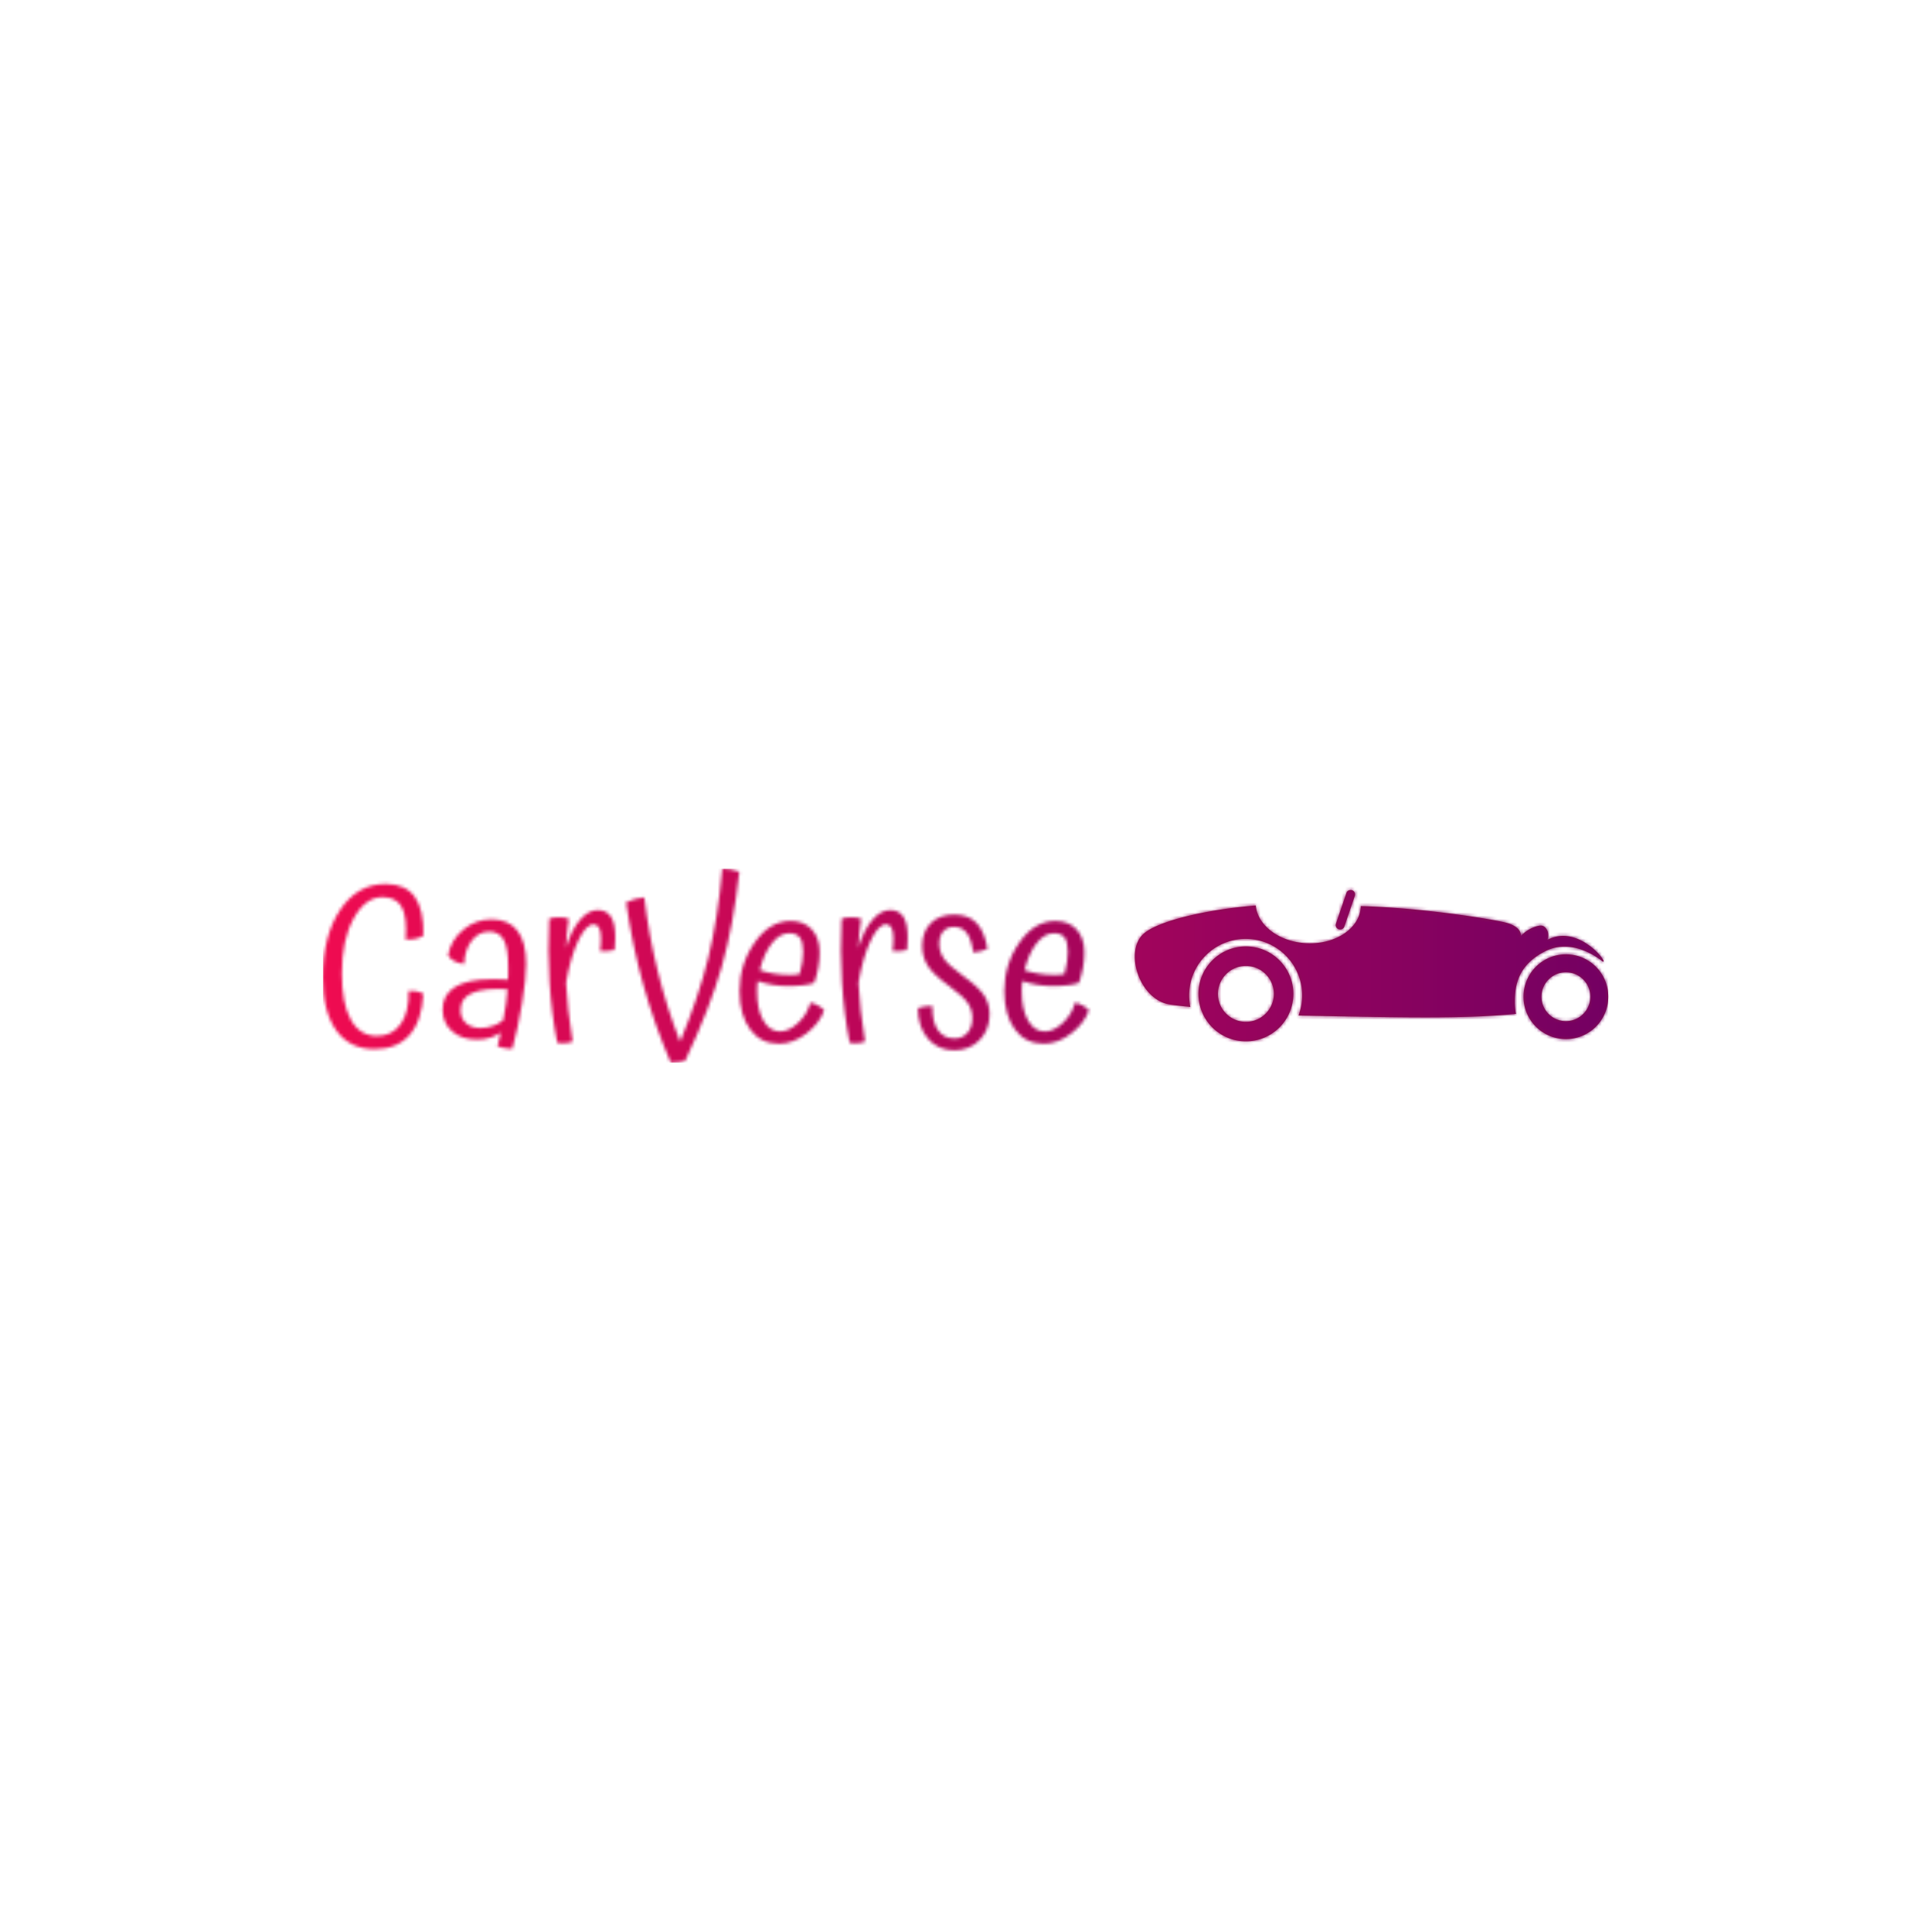 <svg xmlns="http://www.w3.org/2000/svg" version="1.1" xmlns:xlink="http://www.w3.org/1999/xlink" xmlns:svgjs="http://svgjs.dev/svgjs" width="1500" height="1500" viewBox="0 0 1500 1500"><rect width="1500" height="1500" fill="#ffffff"></rect><g transform="matrix(0.667,0,0,0.667,249.394,674.022)"><svg viewBox="0 0 396 60" data-background-color="#ffffff" preserveAspectRatio="xMidYMid meet" height="227" width="1500" xmlns="http://www.w3.org/2000/svg" xmlns:xlink="http://www.w3.org/1999/xlink"><g id="tight-bounds" transform="matrix(1,0,0,1,0.24,0.123)"><svg viewBox="0 0 395.52 59.753" height="59.753" width="395.52"><g><svg viewBox="0 0 663.619 100.256" height="59.753" width="395.52"><g><svg viewBox="0 0 395.52 100.256" height="100.256" width="395.52"><g id="textblocktransform"><svg viewBox="0 0 395.52 100.256" height="100.256" width="395.52" id="textblock"><g><svg viewBox="0 0 395.52 100.256" height="100.256" width="395.52"><g transform="matrix(1,0,0,1,0,0)"><svg width="395.52" viewBox="2.3 -38.05 168.83 42.8" height="100.256" data-palette-color="url(#a7824c69-4297-474d-8c7d-f796082b5c3a)"></svg></g></svg></g></svg></g></svg></g><g transform="matrix(1,0,0,1,419.188,11.056)"><svg viewBox="0 0 244.431 78.144" height="78.144" width="244.431"><g><svg xmlns="http://www.w3.org/2000/svg" xmlns:xlink="http://www.w3.org/1999/xlink" version="1.1" x="0" y="0" viewBox="30.79 111.641 339.682 108.595" enable-background="new 0 0 395.601 302.8" xml:space="preserve" height="78.144" width="244.431" class="icon-icon-0" data-fill-palette-color="accent" id="icon-0"><path d="M325.411 155.52C344.294 146.079 362.968 160.17 366.315 162.948 366.411 162.974 366.501 162.993 366.598 163.019 370.858 164.544 349.094 135.579 326.766 147.43 328.795 141.892 325.536 137.814 322.959 137.244 320.385 136.676 312.436 139.297 307.811 144.698 308.014 140.844 304.604 137.157 297.325 135.152S241.263 124.697 192.876 123.187C192.871 123.426 192.875 123.663 192.863 123.903 192.052 139.324 174.536 150.942 153.735 149.849 134.217 148.824 118.746 136.972 117.583 122.773 80.837 125.763 46.73 134.107 36.874 143.277 23.182 156.016 33.985 190.007 55.494 193.743 58.058 194.188 63.296 194.823 70.631 195.572A40.6 40.6 0 0 1 69.836 185.161C71.01 162.806 90.084 145.636 112.439 146.811 134.794 147.984 151.965 167.058 150.79 189.413A40.5 40.5 0 0 1 148.194 201.718C219.373 203.06 264.707 204.361 304.265 200.555 303.663 197.734 303.417 194.805 303.417 191.796 303.417 178.857 306.528 164.961 325.411 155.52M110.485 152.151C91.685 152.151 76.443 167.392 76.443 186.194 76.443 204.995 91.685 220.236 110.485 220.236 129.287 220.236 144.528 204.995 144.528 186.194S129.287 152.151 110.485 152.151M110.485 206.236C99.416 206.236 90.442 197.262 90.442 186.194 90.442 175.124 99.416 166.151 110.485 166.151 121.555 166.151 130.528 175.124 130.528 186.194S121.555 206.236 110.485 206.236M340.054 157.81C323.257 157.81 309.64 171.427 309.64 188.226 309.64 205.023 323.257 218.64 340.054 218.64 356.853 218.64 370.472 205.023 370.472 188.226 370.472 171.427 356.853 157.81 340.054 157.81M340.056 205.739C330.382 205.739 322.54 197.897 322.54 188.225 322.54 178.551 330.382 170.709 340.056 170.709 349.728 170.709 357.572 178.551 357.572 188.225 357.571 197.897 349.728 205.739 340.056 205.739M177.073 139.868A3.2 3.2 0 0 0 181.132 137.875L188.642 115.871A3.2 3.2 0 0 0 186.649 111.812 3.2 3.2 0 0 0 182.591 113.805L175.08 135.81A3.196 3.196 0 0 0 177.073 139.868" fill="#85144b" data-fill-palette-color="accent"></path></svg></g></svg></g></svg></g><defs></defs><mask id="012b95a2-22ac-4d0f-b592-3acfba7de32f"><g id="SvgjsG5205"><svg viewBox="0 0 395.52 59.753" height="59.753" width="395.52"><g><svg viewBox="0 0 663.619 100.256" height="59.753" width="395.52"><g><svg viewBox="0 0 395.52 100.256" height="100.256" width="395.52"><g id="SvgjsG5204"><svg viewBox="0 0 395.52 100.256" height="100.256" width="395.52" id="SvgjsSvg5203"><g><svg viewBox="0 0 395.52 100.256" height="100.256" width="395.52"><g transform="matrix(1,0,0,1,0,0)"><svg width="395.52" viewBox="2.3 -38.05 168.83 42.8" height="100.256" data-palette-color="url(#a7824c69-4297-474d-8c7d-f796082b5c3a)"><path d="M21.2-11.1L21.2-11.1Q22.15-11.15 22.93-11 23.7-10.85 24.45-10.45L24.45-10.45Q24.15-4.45 21.4-1.35 18.65 1.75 13.7 1.75L13.7 1.75Q8.25 1.75 5.28-2.35 2.3-6.45 2.3-14.05L2.3-14.05Q2.3-23.25 6.13-28.95 9.95-34.65 16.15-34.65L16.15-34.65Q20.5-34.65 22.55-31.83 24.6-29 24.45-23.25L24.45-23.25Q23.75-22.8 22.78-22.58 21.8-22.35 20.55-22.4L20.55-22.4Q20.9-27.35 19.7-29.55 18.5-31.75 15.45-31.75L15.45-31.75Q11.7-31.75 9.1-27.05 6.5-22.35 6.5-14.9L6.5-14.9Q6.5-8.25 8.5-4.7 10.5-1.15 14.25-1.15L14.25-1.15Q17.65-1.15 19.5-3.83 21.35-6.5 21.2-11.1ZM47.1-17.05L47.1-17.05Q47.1-13.75 46.2-8.3 45.3-2.85 44.05 1.7L44.05 1.7Q43.3 1.7 42.45 1.55 41.6 1.4 40.8 1.15L40.8 1.15Q40.85 0.95 40.9 0.68 40.95 0.4 41.1-0.05L41.1-0.05Q41.25-0.85 41.35-1.23 41.45-1.6 41.5-1.9L41.5-1.9Q40.45-1.15 39.12-0.75 37.8-0.35 36.3-0.35L36.3-0.35Q32.9-0.35 30.8-2.18 28.7-4 28.7-7L28.7-7Q28.7-10.25 31.45-11.95 34.2-13.65 39.55-13.65L39.55-13.65Q40.35-13.65 41.1-13.63 41.85-13.6 43.1-13.55L43.1-13.55Q43.15-14.05 43.15-14.65 43.15-15.25 43.15-16.55L43.15-16.55Q43.15-20.55 42.17-22.35 41.2-24.15 38.95-24.15L38.95-24.15Q36.65-24.15 35.1-22.13 33.55-20.1 33.45-17L33.45-17Q32.05-17.2 31.2-17.68 30.35-18.15 29.9-18.95L29.9-18.95Q30.5-22.25 33.22-24.55 35.95-26.85 39.45-26.85L39.45-26.85Q43.25-26.85 45.17-24.38 47.1-21.9 47.1-17.05ZM32.65-6.9L32.65-6.9Q32.65-5.05 33.85-3.98 35.05-2.9 37-2.9L37-2.9Q38.4-2.9 39.67-3.33 40.95-3.75 42.05-4.6L42.05-4.6Q42.45-6.65 42.67-8.25 42.9-9.85 43-11.45L43-11.45Q37.85-11.75 35.25-10.63 32.65-9.5 32.65-6.9ZM57.35 0.1L57.35 0.1Q56.95 0.25 56.4 0.35 55.85 0.45 55.3 0.45L55.3 0.45Q54.9 0.5 54.57 0.45 54.25 0.4 53.95 0.3L53.95 0.3Q52.7-6.05 52.27-13 51.85-19.95 52.2-27L52.2-27Q52.55-27.15 53.05-27.23 53.55-27.3 54.55-27.3L54.55-27.3Q55.05-27.3 55.52-27.23 56-27.15 56.5-27L56.5-27Q56.2-24.85 56.05-23.35 55.9-21.85 55.85-20.5L55.85-20.5Q57-24.4 58.9-26.65 60.8-28.9 62.85-28.9L62.85-28.9Q64.85-28.9 65.8-27.43 66.75-25.95 66.75-22.9L66.75-22.9Q66.75-22.3 66.7-21.6 66.65-20.9 66.6-20.1L66.6-20.1Q66-19.95 65.17-19.88 64.35-19.8 63.4-19.85L63.4-19.85Q63.5-20.6 63.55-21.28 63.6-21.95 63.6-22.6L63.6-22.6Q63.6-24.2 63.2-24.98 62.8-25.75 62-25.75L62-25.75Q60.3-25.75 58.6-22.18 56.9-18.6 55.9-12.9L55.9-12.9Q56.05-10.05 56.4-6.83 56.75-3.6 57.35 0.1ZM94.09-37.35L94.09-37.35Q92.79-25.5 90.24-16.48 87.69-7.45 82.14 4.35L82.14 4.35Q81.44 4.55 80.69 4.65 79.94 4.75 78.99 4.75L78.99 4.75Q75.39-3.6 72.94-12.38 70.49-21.15 69.14-30.6L69.14-30.6Q70.14-31.05 71.09-31.33 72.04-31.6 73.14-31.7L73.14-31.7Q74.14-23.4 76.12-15.4 78.09-7.4 81.04 0.1L81.04 0.1Q85.14-9.8 87.24-18.38 89.34-26.95 90.34-38.05L90.34-38.05Q91.34-38.05 92.22-37.88 93.09-37.7 94.09-37.35ZM98.59-15.65L98.59-15.65Q100.04-15.15 101.72-14.88 103.39-14.6 105.24-14.6L105.24-14.6Q105.74-14.6 106.42-14.65 107.09-14.7 107.39-14.8L107.39-14.8Q107.79-16.25 107.97-17.48 108.14-18.7 108.14-19.7L108.14-19.7Q108.14-21.9 107.42-22.85 106.69-23.8 105.09-23.8L105.09-23.8Q102.99-23.8 101.24-21.55 99.49-19.3 98.59-15.65ZM109.74-8.5L109.74-8.5Q110.54-8.35 111.37-7.9 112.19-7.45 112.79-6.85L112.79-6.85Q111.84-4 108.92-1.73 105.99 0.55 102.84 0.55L102.84 0.55Q98.79 0.55 96.47-2.6 94.14-5.75 94.14-11.05L94.14-11.05Q94.14-17 97.47-21.75 100.79-26.5 105.39-26.5L105.39-26.5Q108.34-26.5 110.07-24.63 111.79-22.75 111.79-19.55L111.79-19.55Q111.79-17.85 111.47-16.13 111.14-14.4 110.59-12.85L110.59-12.85Q109.59-12.5 108.17-12.33 106.74-12.15 104.64-12.15L104.64-12.15Q103.04-12.15 101.37-12.43 99.69-12.7 98.14-13.25L98.14-13.25Q98.04-12.65 98.02-12.08 97.99-11.5 97.99-10.95L97.99-10.95Q97.99-7 99.37-4.58 100.74-2.15 103.04-2.15L103.04-2.15Q105.04-2.15 107.04-4.03 109.04-5.9 109.74-8.5ZM121.79 0.1L121.79 0.1Q121.39 0.25 120.84 0.35 120.29 0.45 119.74 0.45L119.74 0.45Q119.34 0.5 119.01 0.45 118.69 0.4 118.39 0.3L118.39 0.3Q117.14-6.05 116.71-13 116.29-19.95 116.64-27L116.64-27Q116.99-27.15 117.49-27.23 117.99-27.3 118.99-27.3L118.99-27.3Q119.49-27.3 119.96-27.23 120.44-27.15 120.94-27L120.94-27Q120.64-24.85 120.49-23.35 120.34-21.85 120.29-20.5L120.29-20.5Q121.44-24.4 123.34-26.65 125.24-28.9 127.29-28.9L127.29-28.9Q129.29-28.9 130.24-27.43 131.19-25.95 131.19-22.9L131.19-22.9Q131.19-22.3 131.14-21.6 131.09-20.9 131.04-20.1L131.04-20.1Q130.44-19.95 129.61-19.88 128.79-19.8 127.84-19.85L127.84-19.85Q127.94-20.6 127.99-21.28 128.04-21.95 128.04-22.6L128.04-22.6Q128.04-24.2 127.64-24.98 127.24-25.75 126.44-25.75L126.44-25.75Q124.74-25.75 123.04-22.18 121.34-18.6 120.34-12.9L120.34-12.9Q120.49-10.05 120.84-6.83 121.19-3.6 121.79 0.1ZM143.39-14.4L143.39-14.4Q146.99-11.8 148.11-9.98 149.24-8.15 149.24-5.95L149.24-5.95Q149.24-2.5 147.04-0.25 144.84 2 141.44 2L141.44 2Q137.89 2 135.66-0.55 133.44-3.1 133.44-7.3L133.44-7.3Q134.19-7.55 135.01-7.68 135.84-7.8 136.64-7.75L136.64-7.75Q136.54-4.4 137.81-2.5 139.09-0.6 141.49-0.6L141.49-0.6Q143.29-0.6 144.36-1.83 145.44-3.05 145.44-5.15L145.44-5.15Q145.44-6.85 144.49-8.33 143.54-9.8 140.39-12.1L140.39-12.1Q136.69-14.8 135.54-16.73 134.39-18.65 134.39-21L134.39-21Q134.39-24.15 136.29-26.03 138.19-27.9 141.44-27.9L141.44-27.9Q144.54-27.9 146.31-26.1 148.09-24.3 148.79-20.35L148.79-20.35Q148.04-20 147.26-19.83 146.49-19.65 145.64-19.55L145.64-19.55Q145.24-22.5 144.21-23.85 143.19-25.2 141.39-25.2L141.39-25.2Q139.89-25.2 139.01-24.2 138.14-23.2 138.14-21.5L138.14-21.5Q138.14-19.75 139.14-18.25 140.14-16.75 143.39-14.4ZM156.93-15.65L156.93-15.65Q158.38-15.15 160.06-14.88 161.73-14.6 163.58-14.6L163.58-14.6Q164.08-14.6 164.76-14.65 165.43-14.7 165.73-14.8L165.73-14.8Q166.13-16.25 166.31-17.48 166.48-18.7 166.48-19.7L166.48-19.7Q166.48-21.9 165.76-22.85 165.03-23.8 163.43-23.8L163.43-23.8Q161.33-23.8 159.58-21.55 157.83-19.3 156.93-15.65ZM168.08-8.5L168.08-8.5Q168.88-8.35 169.71-7.9 170.53-7.45 171.13-6.85L171.13-6.85Q170.18-4 167.26-1.73 164.33 0.55 161.18 0.55L161.18 0.55Q157.13 0.55 154.81-2.6 152.48-5.75 152.48-11.05L152.48-11.05Q152.48-17 155.81-21.75 159.13-26.5 163.73-26.5L163.73-26.5Q166.68-26.5 168.41-24.63 170.13-22.75 170.13-19.55L170.13-19.55Q170.13-17.85 169.81-16.13 169.48-14.4 168.93-12.85L168.93-12.85Q167.93-12.5 166.51-12.33 165.08-12.15 162.98-12.15L162.98-12.15Q161.38-12.15 159.71-12.43 158.03-12.7 156.48-13.25L156.48-13.25Q156.38-12.65 156.36-12.08 156.33-11.5 156.33-10.95L156.33-10.95Q156.33-7 157.71-4.58 159.08-2.15 161.38-2.15L161.38-2.15Q163.38-2.15 165.38-4.03 167.38-5.9 168.08-8.5Z" opacity="1" transform="matrix(1,0,0,1,0,0)" fill="white" class="wordmark-text-0" id="SvgjsPath5202"></path></svg></g></svg></g></svg></g></svg></g><g transform="matrix(1,0,0,1,419.188,11.056)"><svg viewBox="0 0 244.431 78.144" height="78.144" width="244.431"><g><svg xmlns="http://www.w3.org/2000/svg" xmlns:xlink="http://www.w3.org/1999/xlink" version="1.1" x="0" y="0" viewBox="30.79 111.641 339.682 108.595" enable-background="new 0 0 395.601 302.8" xml:space="preserve" height="78.144" width="244.431" class="icon-icon-0" data-fill-palette-color="accent" id="SvgjsSvg5201"><path d="M325.411 155.52C344.294 146.079 362.968 160.17 366.315 162.948 366.411 162.974 366.501 162.993 366.598 163.019 370.858 164.544 349.094 135.579 326.766 147.43 328.795 141.892 325.536 137.814 322.959 137.244 320.385 136.676 312.436 139.297 307.811 144.698 308.014 140.844 304.604 137.157 297.325 135.152S241.263 124.697 192.876 123.187C192.871 123.426 192.875 123.663 192.863 123.903 192.052 139.324 174.536 150.942 153.735 149.849 134.217 148.824 118.746 136.972 117.583 122.773 80.837 125.763 46.73 134.107 36.874 143.277 23.182 156.016 33.985 190.007 55.494 193.743 58.058 194.188 63.296 194.823 70.631 195.572A40.6 40.6 0 0 1 69.836 185.161C71.01 162.806 90.084 145.636 112.439 146.811 134.794 147.984 151.965 167.058 150.79 189.413A40.5 40.5 0 0 1 148.194 201.718C219.373 203.06 264.707 204.361 304.265 200.555 303.663 197.734 303.417 194.805 303.417 191.796 303.417 178.857 306.528 164.961 325.411 155.52M110.485 152.151C91.685 152.151 76.443 167.392 76.443 186.194 76.443 204.995 91.685 220.236 110.485 220.236 129.287 220.236 144.528 204.995 144.528 186.194S129.287 152.151 110.485 152.151M110.485 206.236C99.416 206.236 90.442 197.262 90.442 186.194 90.442 175.124 99.416 166.151 110.485 166.151 121.555 166.151 130.528 175.124 130.528 186.194S121.555 206.236 110.485 206.236M340.054 157.81C323.257 157.81 309.64 171.427 309.64 188.226 309.64 205.023 323.257 218.64 340.054 218.64 356.853 218.64 370.472 205.023 370.472 188.226 370.472 171.427 356.853 157.81 340.054 157.81M340.056 205.739C330.382 205.739 322.54 197.897 322.54 188.225 322.54 178.551 330.382 170.709 340.056 170.709 349.728 170.709 357.572 178.551 357.572 188.225 357.571 197.897 349.728 205.739 340.056 205.739M177.073 139.868A3.2 3.2 0 0 0 181.132 137.875L188.642 115.871A3.2 3.2 0 0 0 186.649 111.812 3.2 3.2 0 0 0 182.591 113.805L175.08 135.81A3.196 3.196 0 0 0 177.073 139.868" fill="black"></path></svg></g></svg></g></svg></g><defs><mask></mask></defs></svg><rect width="395.52" height="59.753" fill="black" stroke="none" visibility="hidden"></rect></g></mask><linearGradient x1="0" x2="1" y1="0.5" y2="0.5" id="a7824c69-4297-474d-8c7d-f796082b5c3a"><stop stop-color="#f00b51" offset="0"></stop><stop stop-color="#730062" offset="1"></stop></linearGradient><rect width="395.52" height="59.753" fill="url(#a7824c69-4297-474d-8c7d-f796082b5c3a)" mask="url(#012b95a2-22ac-4d0f-b592-3acfba7de32f)" data-fill-palette-color="primary"></rect></svg><rect width="395.52" height="59.753" fill="none" stroke="none" visibility="hidden"></rect></g></svg></g></svg>